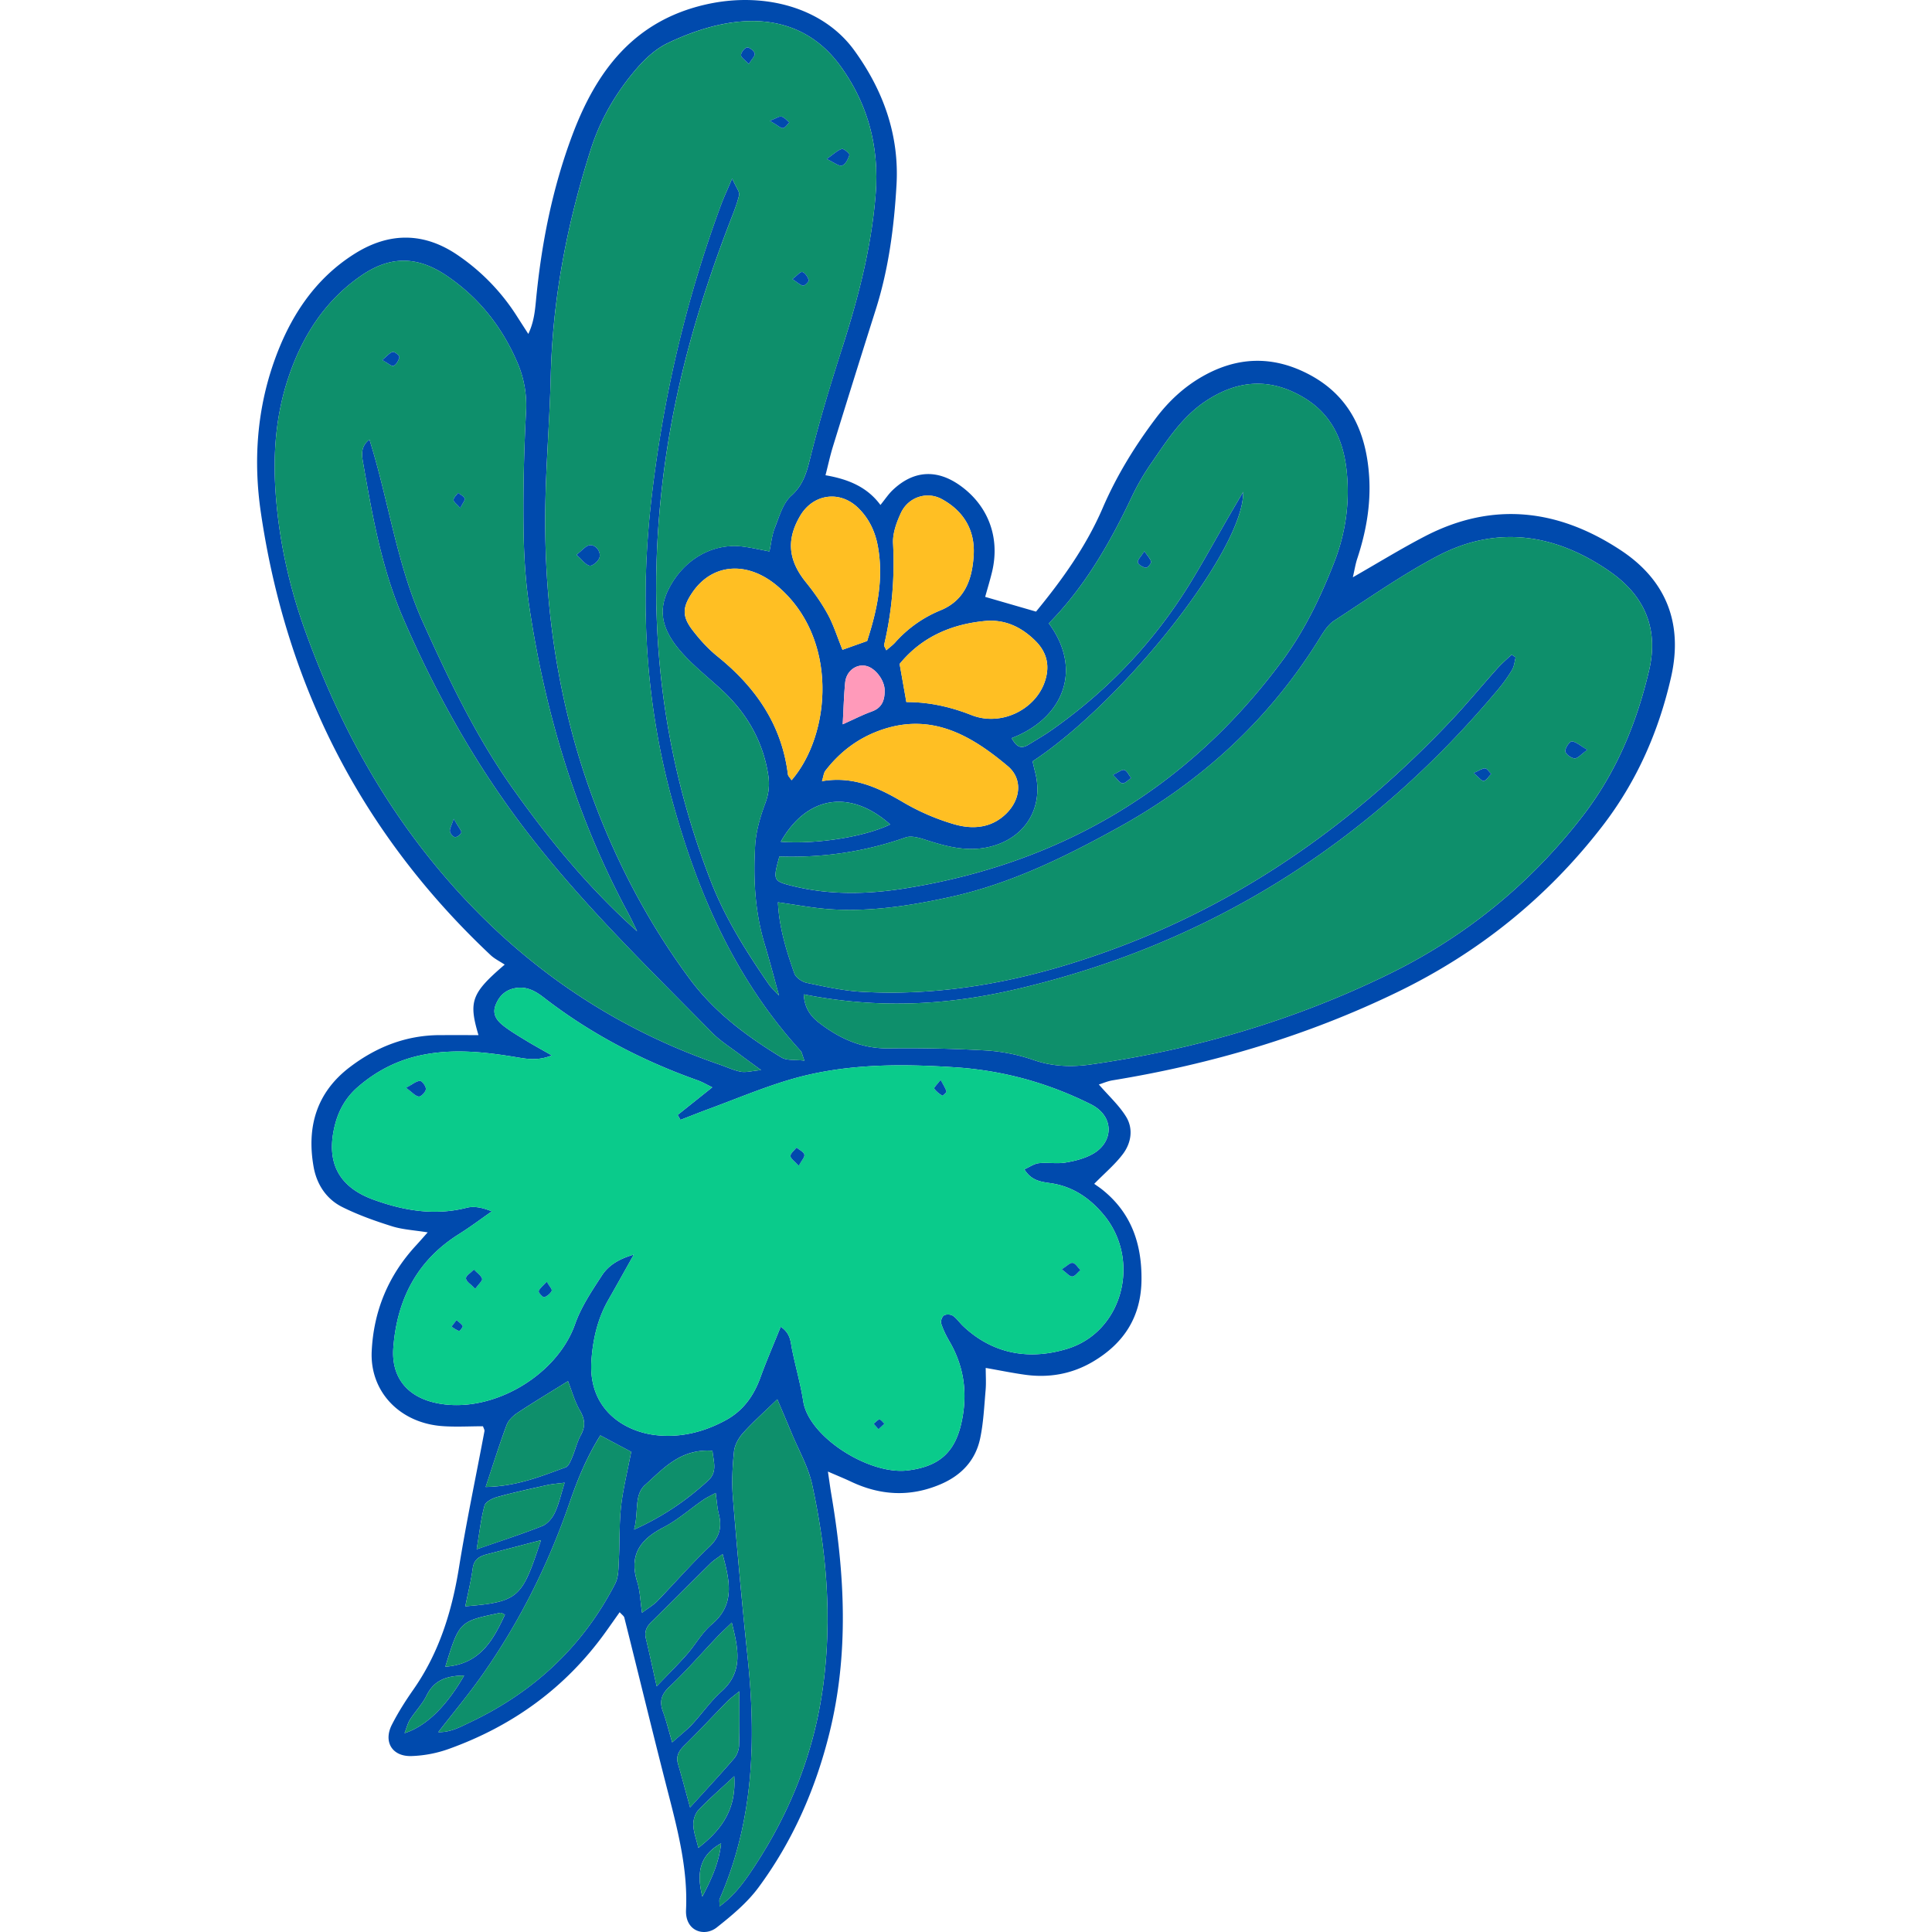 <svg preserveAspectRatio="xMidYMid meet" data-bbox="34.788 11.133 130.426 177.731" viewBox="34.788 11.133 130.426 177.731" height="200" width="200" xmlns="http://www.w3.org/2000/svg" data-type="color" role="presentation" aria-hidden="true">
    <g>
        <path d="M57.565 99.871c-3.069 2.627-3.335 3.385-2.413 6.486-1.206 0-2.376-.002-3.545 0-3.111.007-5.849 1.087-8.294 2.947-3.063 2.331-3.974 5.493-3.33 9.16.284 1.614 1.167 2.975 2.645 3.711 1.455.725 3.01 1.278 4.565 1.766.983.309 2.047.36 3.288.562-.432.484-.755.856-1.088 1.218-2.532 2.747-3.884 6-4.063 9.717-.178 3.695 2.561 6.598 6.488 6.887 1.25.092 2.513.014 3.749.014.061.192.158.332.135.451-.782 4.179-1.665 8.341-2.341 12.536-.652 4.042-1.823 7.841-4.191 11.227-.726 1.038-1.413 2.118-1.986 3.245-.793 1.559.016 2.922 1.777 2.881a11.254 11.254 0 0 0 3.493-.668c5.843-2.105 10.682-5.597 14.337-10.663.432-.599.854-1.205 1.349-1.904.196.223.39.343.43.502 1.381 5.501 2.713 11.014 4.13 16.506.88 3.412 1.712 6.842 1.546 10.376-.093 1.972 1.695 2.511 2.822 1.621 1.391-1.099 2.806-2.277 3.847-3.688 3.137-4.25 5.233-9.015 6.511-14.154 1.824-7.334 1.431-14.669.183-22.02-.098-.578-.174-1.159-.311-2.08.857.373 1.496.63 2.117.924 2.712 1.284 5.447 1.436 8.238.248 1.922-.818 3.227-2.2 3.653-4.234.304-1.449.369-2.95.499-4.432.057-.65.01-1.309.01-2.04 1.284.225 2.445.464 3.617.627 2.218.308 4.33-.068 6.261-1.213 2.843-1.686 4.42-4.12 4.452-7.519.032-3.331-.944-6.172-3.614-8.301-.232-.185-.482-.348-.735-.529.986-1.009 1.943-1.804 2.662-2.775.746-1.008.943-2.302.273-3.395-.641-1.046-1.589-1.904-2.51-2.969.377-.117.806-.308 1.256-.382 9.119-1.489 17.908-4.093 26.221-8.124 7.432-3.604 13.746-8.662 18.823-15.234 3.168-4.101 5.199-8.709 6.339-13.721 1.119-4.918-.415-8.902-4.611-11.676-5.73-3.788-11.768-4.54-18.022-1.297-2.179 1.13-4.273 2.422-6.64 3.775.158-.681.24-1.214.407-1.719.807-2.437 1.255-4.946 1.097-7.498-.255-4.106-1.776-7.526-5.671-9.517-3.264-1.668-6.47-1.55-9.627.234-1.711.967-3.129 2.281-4.317 3.854-1.945 2.574-3.621 5.304-4.9 8.27-1.521 3.53-3.729 6.609-6.133 9.533l-4.679-1.355c.209-.755.444-1.517.631-2.292.754-3.124-.321-6.056-2.884-7.915-2.174-1.577-4.347-1.448-6.275.402-.372.357-.662.801-1.107 1.349-1.209-1.642-2.932-2.369-5.054-2.734.243-.946.424-1.798.68-2.628a1787.79 1787.79 0 0 1 3.944-12.615c1.184-3.733 1.685-7.577 1.909-11.464.265-4.605-1.228-8.71-3.88-12.371-2.906-4.012-8.421-5.441-13.722-4.215-6.606 1.527-10.024 6.158-12.214 11.986-1.845 4.91-2.859 10.049-3.355 15.279-.095.998-.207 1.994-.7 3.029-.354-.55-.709-1.098-1.061-1.649a19.307 19.307 0 0 0-5.421-5.592c-3.137-2.148-6.33-2.112-9.458-.158-3.773 2.358-6.056 5.943-7.487 10.052-1.552 4.455-1.859 9.106-1.184 13.729 2.337 16.004 9.324 29.645 21.136 40.756.368.348.848.577 1.303.88zm15.907 13.831.263.453c.874-.338 1.745-.687 2.624-1.011 2.445-.902 4.857-1.918 7.349-2.664 5.009-1.499 10.158-1.502 15.327-1.159 4.383.292 8.503 1.428 12.442 3.394 2.22 1.108 2.096 3.49.202 4.564-.752.427-1.654.657-2.517.8-.8.133-1.645-.029-2.458.06-.439.048-.85.35-1.335.564.644 1.059 1.547 1.148 2.429 1.277 2.034.296 3.608 1.381 4.883 2.922 3.45 4.167 1.745 10.75-3.367 12.313-3.45 1.055-6.814.523-9.585-2.099-.323-.305-.576-.7-.936-.944-.202-.137-.622-.154-.821-.029-.18.113-.322.534-.254.746.181.561.447 1.105.746 1.617 1.39 2.376 1.712 4.885 1.106 7.562-.621 2.746-2.124 3.994-4.948 4.335-3.531.427-9.087-3.079-9.593-6.358-.249-1.613-.712-3.193-1.035-4.797-.14-.695-.119-1.438-1.038-2.066-.676 1.678-1.323 3.17-1.878 4.696-.612 1.683-1.593 3.04-3.178 3.903-2.018 1.099-4.19 1.637-6.476 1.369-2.807-.329-6.205-2.319-5.88-6.88.139-1.954.572-3.837 1.558-5.562.728-1.272 1.439-2.554 2.342-4.16-1.398.404-2.34 1.001-2.936 1.917-.928 1.427-1.91 2.887-2.468 4.474-1.716 4.876-7.937 8.422-12.975 7.215-2.579-.618-3.948-2.435-3.745-5.051.344-4.433 2.171-8.014 6.027-10.434 1.042-.654 2.028-1.397 3.039-2.1-.889-.355-1.644-.502-2.318-.33-2.957.753-5.806.261-8.57-.743-3.29-1.194-4.416-3.539-3.534-6.933.348-1.338 1.012-2.489 2.054-3.4 1.719-1.503 3.677-2.512 5.935-2.975 2.918-.598 5.805-.281 8.684.2 1.017.17 1.985.345 3.266-.164-.967-.553-1.676-.939-2.364-1.358-.698-.426-1.407-.844-2.053-1.342-.606-.467-1.098-1.053-.762-1.92.351-.908.986-1.474 1.979-1.593.969-.116 1.727.324 2.455.887 4.291 3.322 9.037 5.801 14.143 7.613.44.156.849.401 1.36.647l-3.189 2.544zm11.607-11.094c7.884 1.568 14.519.7 19.58-.482 17.869-4.172 32.533-13.538 44.285-27.559.478-.57.918-1.182 1.298-1.82.196-.329.223-.759.327-1.144l-.375-.254c-.444.428-.916.831-1.326 1.289-1.447 1.612-2.825 3.289-4.314 4.86-8.599 9.072-18.516 16.217-30.272 20.679-7.694 2.92-15.595 4.665-23.871 4.196-1.702-.097-3.395-.477-5.071-.827-.431-.09-.997-.489-1.132-.876-.729-2.085-1.398-4.199-1.507-6.531 1.705.233 3.234.531 4.776.636 3.76.255 7.452-.328 11.11-1.131 5.534-1.215 10.55-3.689 15.466-6.405 7.679-4.242 13.927-9.994 18.541-17.488.345-.561.745-1.174 1.277-1.52 3.126-2.033 6.193-4.197 9.481-5.934 5.497-2.904 10.884-2.055 15.857 1.396 3.149 2.185 4.559 5.195 3.624 9.145-1.151 4.864-3.014 9.36-6.087 13.345-4.837 6.271-10.83 11.141-17.916 14.599-8.652 4.222-17.802 6.908-27.333 8.273-1.786.256-3.536.197-5.301-.417a16.47 16.47 0 0 0-4.377-.871 124.862 124.862 0 0 0-8.951-.192c-2.462.031-4.504-.909-6.376-2.35-.777-.597-1.358-1.367-1.413-2.617zm.057 6.098c-.876-.107-1.614.007-2.101-.29-3.2-1.951-6.17-4.154-8.452-7.234-3.182-4.294-5.755-8.926-7.809-13.822-4.018-9.577-5.671-19.629-5.467-29.987.076-3.884.403-7.763.494-11.646.167-7.159 1.521-14.098 3.695-20.893.876-2.738 2.319-5.194 4.18-7.363.809-.944 1.805-1.862 2.909-2.386 1.672-.794 3.473-1.45 5.289-1.782 4.214-.771 7.967.332 10.547 3.868 2.535 3.474 3.616 7.432 3.269 11.833-.386 4.893-1.608 9.556-3.097 14.191-1.027 3.199-2.005 6.42-2.823 9.677-.366 1.458-.622 2.776-1.855 3.877-.768.686-1.093 1.912-1.502 2.94-.268.673-.333 1.428-.494 2.172-.891-.165-1.682-.356-2.484-.452-2.761-.329-5.382 1.181-6.761 3.858-1.078 2.092-.67 3.967 1.497 6.244 1.027 1.08 2.198 2.023 3.299 3.033 2.334 2.143 3.847 4.734 4.342 7.895.142.907.049 1.722-.284 2.61-.464 1.24-.848 2.57-.925 3.881-.181 3.065-.017 6.125.888 9.102.426 1.4.79 2.82 1.311 4.693-.524-.567-.745-.756-.904-.986-2.083-3.017-4.039-6.11-5.373-9.546-4.931-12.698-6.088-25.803-4.104-39.216 1.087-7.345 3.172-14.434 5.832-21.357.321-.836.672-1.671.877-2.537.069-.293-.268-.683-.641-1.531-.478 1.13-.782 1.773-1.028 2.438-3.254 8.799-5.356 17.853-6.415 27.189-1.066 9.402-.549 18.621 1.973 27.757 2.338 8.468 5.789 16.322 11.785 22.888.091.099.106.267.332.882zM45.123 51.568c-.836.642-.71 1.42-.585 2.137.851 4.856 1.707 9.727 3.675 14.28 2.911 6.735 6.448 13.104 10.882 18.999 5.235 6.959 11.47 12.968 17.538 19.142.778.791 1.752 1.391 2.642 2.07.502.384 1.019.749 1.877 1.378-.899.085-1.401.236-1.857.151-.653-.122-1.272-.421-1.907-.64-10.667-3.665-19.432-9.982-26.526-18.742-5.143-6.351-8.857-13.454-11.619-21.086-1.53-4.229-2.49-8.599-2.772-13.106-.217-3.466.072-6.882 1.16-10.179 1.269-3.844 3.359-7.171 6.763-9.501 2.707-1.853 5.206-1.774 7.898.071 2.918 1.999 5.015 4.654 6.414 7.885a9.898 9.898 0 0 1 .821 4.562c-.183 3.504-.27 7.019-.233 10.528.026 2.459.162 4.939.524 7.368 1.478 9.895 4.324 19.365 9.082 28.213.3.558.565 1.135.847 1.704-4.398-3.919-8.074-8.393-11.436-13.13-3.389-4.775-5.896-10.035-8.292-15.348-2.401-5.329-3.131-11.164-4.896-16.756zm62.496 16.908c3.328-3.377 5.655-7.445 7.673-11.721a22.1 22.1 0 0 1 1.81-3.091c1.438-2.088 2.816-4.231 5.01-5.67 2.981-1.956 5.965-2.117 9.043-.236 2.447 1.495 3.521 3.816 3.84 6.508.347 2.934-.041 5.82-1.118 8.586-1.25 3.212-2.737 6.307-4.799 9.089-8.703 11.745-20.362 18.638-34.737 20.925-3.389.539-6.849.62-10.249-.219-1.841-.454-1.87-.51-1.258-2.72 3.949.13 7.833-.425 11.613-1.754.603-.212 1.446.098 2.132.315 1.8.57 3.588.996 5.495.571 3.328-.741 5.119-3.579 4.294-6.871-.088-.35-.168-.702-.243-1.015 8.42-5.547 19.474-19.526 19.373-24.784-.549.937-.958 1.629-1.36 2.324-1.159 2.004-2.272 4.036-3.479 6.01-3.32 5.427-7.612 9.953-12.823 13.602-.671.47-1.386.878-2.083 1.312-.8.497-1.169.058-1.557-.599 4.702-1.798 6.609-6.243 3.423-10.562zM82.644 139.86c.449 1.062.887 2.078 1.309 3.099.652 1.575 1.537 3.102 1.895 4.742 1.329 6.088 1.846 12.238 1.017 18.467-.834 6.274-3.137 11.954-6.66 17.169-.768 1.137-1.6 2.233-2.875 3.17 0-.412-.044-.567.006-.682 3.132-7.138 3.375-14.602 2.578-22.203a641.347 641.347 0 0 1-1.358-14.717c-.114-1.405-.043-2.841.102-4.246.062-.597.426-1.247.839-1.705.937-1.036 1.99-1.971 3.147-3.094zm-13.442 4.832c-.351 1.836-.757 3.434-.937 5.057-.18 1.626-.11 3.278-.199 4.916-.04.727-.021 1.54-.338 2.155-2.973 5.781-7.495 9.981-13.349 12.752-.892.422-1.803.941-2.923.905 1.403-1.813 2.79-3.471 4.031-5.233 3.459-4.912 6.113-10.242 8.064-15.925.723-2.106 1.567-4.158 2.811-6.14l2.84 1.513zM83.954 82.91c-.184-.28-.32-.395-.336-.524-.56-4.573-2.961-8.03-6.469-10.859-.861-.695-1.631-1.539-2.305-2.42-.987-1.289-.935-2.116-.017-3.466 1.824-2.683 5.03-2.935 7.787-.628 5.705 4.773 4.989 13.672 1.34 17.897zm2.797.085c.138-.438.157-.756.318-.965 1.348-1.752 3.05-3.028 5.152-3.754 4.653-1.606 8.285.531 11.623 3.337 1.4 1.177 1.182 3.071-.143 4.369-1.388 1.36-3.122 1.463-4.802.974a20.752 20.752 0 0 1-4.686-2.025c-2.287-1.35-4.587-2.428-7.462-1.936zm7.143-10.784c1.98-2.433 4.685-3.649 7.852-3.951 1.839-.176 3.356.559 4.633 1.82 1.122 1.108 1.378 2.421.82 3.904-.935 2.486-4.024 3.988-6.692 2.934-1.971-.778-3.947-1.206-5.994-1.203l-.619-3.504zm-5.257-1.302c-.493-1.217-.823-2.295-1.352-3.263-.567-1.038-1.26-2.024-2.007-2.944-1.63-2.009-1.83-3.923-.528-6.124 1.188-2.007 3.629-2.367 5.319-.733.986.954 1.567 2.151 1.819 3.514.559 3.027-.06 5.901-.982 8.743l-2.269.807zm4.033.049c-.11-.26-.228-.399-.203-.503.729-3.074.985-6.176.824-9.339-.047-.918.317-1.923.716-2.784.688-1.487 2.411-2.025 3.767-1.286 2.032 1.107 3.067 2.883 2.934 5.153-.126 2.149-.764 4.134-3.037 5.074a11.265 11.265 0 0 0-4.173 2.949c-.233.262-.526.471-.828.736zM63.387 138.19c.356.906.611 1.858 1.088 2.682.461.797.549 1.455.096 2.275-.356.645-.518 1.394-.81 2.078-.141.329-.319.793-.59.892-2.264.824-4.514 1.756-7.358 1.808.691-2.075 1.259-3.904 1.927-5.696.165-.444.597-.856 1.008-1.128 1.478-.979 3-1.891 4.639-2.911zm8.159 28.071c-.408-1.817-.682-3.112-.994-4.399-.161-.665.086-1.114.555-1.57 1.812-1.764 3.587-3.567 5.389-5.342.286-.282.641-.495 1.113-.852.66 2.481 1.183 4.631-1.006 6.477-.893.754-1.488 1.851-2.272 2.747-.773.884-1.614 1.71-2.785 2.939zm-1.347-6.765c-.166-1.125-.184-2.019-.441-2.837-.772-2.456.254-3.903 2.394-5.006 1.312-.677 2.447-1.693 3.673-2.54.328-.226.698-.391 1.15-.639.109.776.139 1.376.285 1.947.304 1.185.08 2.1-.862 2.997-1.673 1.592-3.192 3.345-4.799 5.008-.335.346-.77.595-1.4 1.07zm2.772 11.924c-.343-1.163-.543-2.011-.844-2.82-.356-.958-.15-1.607.627-2.334 1.517-1.419 2.881-3.002 4.316-4.51.388-.408.803-.789 1.383-1.355.617 2.449 1.071 4.535-.964 6.351-.991.884-1.76 2.014-2.67 2.996-.481.518-1.049.955-1.848 1.672zm1.647 5.983c-.47-1.706-.769-2.853-1.106-3.988-.224-.755.094-1.238.62-1.753 1.33-1.301 2.592-2.67 3.894-4 .277-.282.608-.512 1.124-.94 0 1.87.032 3.415-.021 4.958-.014.416-.191.907-.46 1.22-1.197 1.396-2.455 2.741-4.051 4.503zm-19.632-23.747c.269-1.601.395-2.84.726-4.023.099-.354.737-.669 1.186-.793 1.505-.416 3.034-.747 4.559-1.087.466-.104.948-.133 1.622-.223-.341 1.084-.527 1.969-.903 2.764-.232.49-.679 1.032-1.16 1.224-1.848.737-3.748 1.343-6.03 2.138zm21.692-9.059c.094.996.482 1.935-.399 2.74-1.923 1.758-4.022 3.244-6.811 4.507.439-1.613-.024-3.18 1.007-4.101 1.678-1.499 3.273-3.368 6.203-3.146zm-15.775 8.22c-1.742 5.226-1.942 5.68-6.963 6.087.237-1.179.526-2.325.683-3.489.112-.83.619-1.117 1.303-1.296l4.977-1.302zM82.959 88.57c2.406-4.242 6.382-4.871 10.067-1.593-2.336 1.139-6.82 1.848-10.067 1.593zm5.7-10.806c.083-1.48.108-2.669.226-3.848.109-1.09 1.083-1.773 2.017-1.498.796.234 1.608 1.295 1.617 2.226.009.86-.219 1.595-1.173 1.936-.828.295-1.615.706-2.687 1.184zm-36.555 86.695c1.284-4.168 1.283-4.171 5.048-4.954.115-.024.259.094.438.165-1.094 2.342-2.278 4.551-5.486 4.789zm26.577 10.075c.201 3.043-1.149 4.915-3.301 6.591-.195-.83-.445-1.473-.464-2.122-.013-.456.169-1.038.476-1.361.964-1.015 2.029-1.934 3.289-3.108zm-24.85-9.258c-1.641 2.85-3.503 4.663-5.48 5.296.195-.498.289-.913.505-1.251.481-.752 1.129-1.413 1.518-2.205.685-1.392 1.803-1.831 3.457-1.84zm23.643 15.431c-.191 1.742-.829 3.181-1.728 4.904-.565-2.257-.227-3.805 1.728-4.904z" fill="#004aad" data-color="1"></path>
        <path d="m73.472 113.702 3.187-2.544c-.51-.246-.919-.491-1.36-.647-5.106-1.812-9.851-4.291-14.143-7.613-.728-.564-1.486-1.003-2.455-.887-.994.119-1.628.685-1.979 1.593-.335.866.156 1.453.762 1.92.646.497 1.355.916 2.053 1.342.688.42 1.397.805 2.364 1.358-1.281.508-2.249.334-3.266.164-2.879-.481-5.766-.798-8.684-.2-2.258.463-4.216 1.472-5.935 2.975-1.042.911-1.706 2.063-2.054 3.4-.882 3.394.243 5.739 3.534 6.933 2.764 1.003 5.613 1.496 8.57.743.674-.172 1.429-.025 2.318.33-1.012.702-1.997 1.446-3.039 2.1-3.855 2.42-5.683 6.001-6.027 10.434-.203 2.616 1.165 4.434 3.745 5.051 5.038 1.207 11.26-2.339 12.975-7.215.558-1.587 1.54-3.047 2.468-4.474.596-.916 1.538-1.513 2.936-1.917-.903 1.606-1.614 2.888-2.342 4.16-.986 1.725-1.419 3.608-1.558 5.562-.324 4.561 3.073 6.551 5.88 6.88 2.286.268 4.458-.27 6.476-1.369 1.585-.863 2.565-2.22 3.178-3.903.555-1.526 1.203-3.018 1.878-4.696.919.628.898 1.371 1.038 2.066.323 1.604.785 3.183 1.035 4.797.507 3.279 6.062 6.785 9.593 6.358 2.824-.341 4.327-1.589 4.948-4.335.606-2.678.284-5.186-1.106-7.562a8.276 8.276 0 0 1-.746-1.617c-.068-.212.074-.633.254-.746.199-.125.62-.107.821.029.36.244.613.638.936.944 2.772 2.622 6.136 3.154 9.585 2.099 5.112-1.563 6.817-8.146 3.367-12.313-1.275-1.54-2.849-2.625-4.883-2.922-.882-.128-1.785-.217-2.429-1.277.485-.215.896-.516 1.335-.564.812-.089 1.658.074 2.458-.06.863-.144 1.765-.374 2.517-.8 1.894-1.074 2.018-3.456-.202-4.564-3.939-1.965-8.058-3.102-12.442-3.394-5.169-.344-10.318-.34-15.327 1.159-2.492.746-4.904 1.762-7.349 2.664-.879.324-1.75.674-2.624 1.011a35.05 35.05 0 0 0-.261-.453zm-18.617 15.985c-.377-.391-.836-.655-.855-.948-.016-.253.467-.538.73-.808.266.275.641.512.753.839.061.175-.331.506-.628.917zm53.958-1.788c.461-.289.76-.625 1.004-.588.263.039.475.426.709.662-.25.211-.494.579-.75.589-.257.008-.526-.343-.963-.663zM48.496 111.2c.591-.314.931-.621 1.277-.629.19-.005.563.509.541.761-.023.259-.462.709-.655.677-.338-.055-.628-.413-1.163-.809zm36.118 7.17c-.37-.408-.754-.645-.761-.892-.007-.251.357-.513.559-.77.254.21.658.384.718.639.056.234-.262.555-.516 1.023zm-23.178 10.677c.231.402.517.703.454.83a1.261 1.261 0 0 1-.696.588c-.111.034-.541-.423-.5-.556.084-.273.388-.477.742-.862zm36.231-18.566c.254.477.45.751.533 1.056.026.094-.348.413-.384.39-.278-.181-.567-.39-.74-.662-.047-.075.288-.392.591-.784zm-44.996 22.694.455-.596c.2.173.442.32.577.534.041.065-.243.468-.329.452-.231-.043-.436-.229-.703-.39zm38.839 8.942c.212-.17.375-.402.532-.398.153.004.3.249.45.388l-.546.506-.436-.496z" fill="#0ACB8B" data-color="2"></path>
        <path d="M83.954 82.91c3.649-4.225 4.365-13.124-1.339-17.897-2.757-2.307-5.964-2.055-7.787.628-.917 1.35-.97 2.177.017 3.466.674.881 1.444 1.726 2.305 2.42 3.508 2.829 5.909 6.286 6.469 10.859.015.13.151.244.335.524z" fill="#FFBF23" data-color="3"></path>
        <path d="M86.751 82.995c2.875-.492 5.175.586 7.463 1.935a20.707 20.707 0 0 0 4.686 2.025c1.679.489 3.414.387 4.802-.974 1.325-1.299 1.543-3.192.143-4.369-3.339-2.806-6.97-4.943-11.623-3.337-2.103.726-3.805 2.002-5.152 3.754-.162.21-.18.529-.319.966z" fill="#FFBF23" data-color="3"></path>
        <path d="m93.894 72.211.619 3.504c2.047-.004 4.023.424 5.994 1.203 2.668 1.053 5.757-.448 6.692-2.934.558-1.483.302-2.796-.82-3.904-1.277-1.261-2.794-1.996-4.633-1.82-3.167.303-5.872 1.519-7.852 3.951z" fill="#FFBF23" data-color="3"></path>
        <path d="m88.637 70.909 2.269-.806c.922-2.842 1.541-5.716.982-8.743-.252-1.363-.833-2.56-1.819-3.514-1.689-1.634-4.131-1.275-5.319.733-1.302 2.201-1.102 4.115.528 6.124.747.92 1.44 1.906 2.007 2.944.529.968.859 2.045 1.352 3.262z" fill="#FFBF23" data-color="3"></path>
        <path d="M92.67 70.958c.301-.265.595-.474.828-.736a11.276 11.276 0 0 1 4.173-2.949c2.273-.939 2.911-2.925 3.037-5.074.133-2.27-.902-4.046-2.934-5.153-1.355-.739-3.079-.201-3.767 1.286-.399.862-.763 1.866-.716 2.784.16 3.163-.096 6.265-.824 9.339-.025.104.094.242.203.503z" fill="#FFBF23" data-color="3"></path>
        <path d="M85.079 102.608c.055 1.249.636 2.02 1.411 2.617 1.872 1.441 3.914 2.381 6.376 2.35a124.27 124.27 0 0 1 8.951.192c1.475.088 2.983.385 4.377.871 1.765.614 3.515.673 5.301.417 9.531-1.365 18.681-4.051 27.333-8.273 7.086-3.458 13.079-8.327 17.916-14.599 3.073-3.985 4.936-8.481 6.087-13.345.935-3.95-.475-6.96-3.624-9.145-4.973-3.45-10.36-4.299-15.857-1.396-3.289 1.737-6.355 3.901-9.481 5.934-.532.346-.931.959-1.277 1.52-4.614 7.494-10.861 13.246-18.541 17.488-4.916 2.716-9.932 5.19-15.466 6.405-3.658.803-7.35 1.386-11.11 1.131-1.542-.105-3.071-.402-4.776-.636.109 2.333.779 4.447 1.507 6.531.135.386.701.786 1.132.876 1.676.351 3.369.731 5.071.827 8.276.47 16.176-1.275 23.871-4.196 11.756-4.462 21.674-11.607 30.272-20.679 1.489-1.571 2.867-3.248 4.314-4.86.411-.458.883-.861 1.326-1.289l.375.254c-.104.384-.13.815-.327 1.144-.381.638-.82 1.25-1.298 1.82-11.751 14.021-26.416 23.387-44.285 27.559-5.059 1.182-11.694 2.05-19.578.482zm72.076-22.497c-.555.399-.866.799-1.163.788-.312-.011-.837-.395-.858-.65-.025-.305.412-.93.601-.912.408.039.785.4 1.42.774zm-10.449 2.132c.497-.215.778-.434 1.047-.421.194.009.374.327.56.508-.226.228-.436.612-.683.637-.219.022-.478-.354-.924-.724z" fill="#0E8F6B" data-color="4"></path>
        <path d="M85.136 108.706c-.226-.615-.241-.783-.331-.882-5.996-6.566-9.447-14.419-11.785-22.888-2.522-9.136-3.039-18.355-1.973-27.757 1.059-9.336 3.161-18.39 6.415-27.189.246-.665.549-1.308 1.028-2.438.372.849.71 1.238.641 1.531-.205.866-.556 1.701-.877 2.537-2.661 6.924-4.746 14.013-5.832 21.357-1.985 13.413-.828 26.519 4.104 39.216 1.334 3.436 3.29 6.529 5.373 9.546.159.231.38.419.904.986-.521-1.873-.885-3.292-1.311-4.693-.905-2.977-1.069-6.037-.888-9.102.077-1.312.461-2.642.925-3.881.332-.888.426-1.704.284-2.61-.495-3.16-2.009-5.752-4.342-7.895-1.101-1.011-2.271-1.954-3.299-3.033-2.167-2.278-2.575-4.152-1.497-6.244 1.379-2.677 4-4.187 6.761-3.858.802.096 1.593.287 2.484.452.161-.744.226-1.499.494-2.172.41-1.029.734-2.255 1.502-2.94 1.233-1.101 1.488-2.419 1.855-3.877.818-3.257 1.796-6.478 2.823-9.677 1.489-4.635 2.711-9.298 3.097-14.191.347-4.401-.734-8.359-3.269-11.833-2.58-3.536-6.334-4.639-10.547-3.868-1.816.332-3.617.988-5.289 1.782-1.104.524-2.1 1.443-2.909 2.386-1.861 2.169-3.304 4.625-4.18 7.363-2.174 6.795-3.528 13.734-3.695 20.893-.091 3.884-.417 7.763-.494 11.646-.204 10.358 1.449 20.41 5.467 29.987 2.054 4.896 4.628 9.528 7.809 13.822 2.282 3.08 5.252 5.283 8.452 7.234.486.297 1.224.183 2.1.29zM64.175 62.168c.518-.405.803-.785 1.159-.87.559-.132 1.156.602.932 1.178-.125.321-.664.76-.899.698-.398-.104-.702-.563-1.192-1.006zm23.013-36.409c.62-.436.97-.788 1.39-.925.168-.055.734.443.699.556-.119.375-.374.884-.682.973-.297.085-.726-.289-1.407-.604zm-3.155 11.05c.423-.32.733-.707.914-.654.258.075.492.451.588.746.037.114-.362.533-.513.508-.289-.046-.544-.311-.989-.6zm-4.016-19.787c-.342-.371-.722-.604-.714-.823.009-.255.337-.673.562-.698.225-.025.645.316.698.558.048.222-.28.526-.546.963zm1.941 5.225c.559-.215.845-.435 1.073-.385.266.058.481.35.719.541-.193.182-.367.478-.584.513-.194.032-.436-.222-1.208-.669z" fill="#0E8F6B" data-color="4"></path>
        <path d="M45.123 51.568c1.765 5.592 2.494 11.427 4.896 16.755 2.395 5.313 4.903 10.573 8.292 15.348 3.362 4.737 7.038 9.212 11.436 13.13-.281-.568-.546-1.145-.847-1.704-4.758-8.847-7.604-18.318-9.082-28.213-.363-2.429-.499-4.909-.524-7.368-.037-3.509.05-7.023.233-10.528a9.88 9.88 0 0 0-.821-4.562c-1.399-3.231-3.497-5.885-6.414-7.885-2.692-1.844-5.191-1.924-7.898-.071-3.404 2.33-5.494 5.657-6.763 9.501-1.088 3.297-1.377 6.713-1.16 10.179.282 4.507 1.242 8.877 2.772 13.106 2.761 7.632 6.475 14.735 11.619 21.086 7.094 8.76 15.859 15.077 26.526 18.742.635.218 1.254.517 1.907.64.457.086.958-.066 1.857-.151-.859-.629-1.375-.994-1.877-1.378-.89-.679-1.864-1.279-2.642-2.07-6.069-6.174-12.303-12.183-17.538-19.142-4.435-5.895-7.972-12.265-10.882-18.999-1.968-4.553-2.825-9.424-3.675-14.28-.125-.716-.25-1.494.585-2.136zm1.179-7.316c.442-.362.675-.672.966-.744.166-.041.633.35.608.471-.065.306-.279.71-.534.805-.197.073-.546-.262-1.04-.532zm6.574 42.213c.485.847.742 1.102.692 1.258-.062.195-.388.435-.581.419-.177-.015-.438-.329-.463-.537-.031-.249.147-.524.352-1.14zm.6-28.599c-.323-.369-.623-.56-.621-.748.002-.216.272-.429.425-.644.21.167.53.299.597.511.056.175-.188.445-.401.881z" fill="#0E8F6B" data-color="4"></path>
        <path d="M107.619 68.476c3.186 4.319 1.279 8.764-3.422 10.56.388.656.757 1.096 1.557.599.697-.433 1.412-.842 2.083-1.312 5.211-3.649 9.503-8.175 12.823-13.602 1.208-1.974 2.321-4.006 3.479-6.01.402-.695.811-1.387 1.36-2.324.1 5.258-10.954 19.237-19.373 24.784.075.313.155.665.243 1.015.825 3.292-.966 6.13-4.294 6.871-1.908.425-3.695-.001-5.495-.571-.685-.217-1.529-.527-2.132-.315-3.781 1.33-7.664 1.884-11.613 1.754-.612 2.21-.584 2.266 1.258 2.72 3.4.839 6.86.758 10.249.219 14.376-2.288 26.035-9.18 34.737-20.925 2.061-2.782 3.548-5.877 4.799-9.089 1.077-2.766 1.465-5.652 1.118-8.586-.319-2.692-1.393-5.013-3.84-6.508-3.078-1.881-6.062-1.719-9.043.236-2.194 1.44-3.571 3.583-5.01 5.67a22.298 22.298 0 0 0-1.81 3.091c-2.019 4.278-4.346 8.347-7.674 11.723zm5.907 13.941c.478-.224.815-.52 1.041-.451.259.079.418.482.621.745-.268.174-.554.509-.798.48-.26-.031-.478-.406-.864-.774zm2.886-20.571c.298.446.57.692.61.972.024.169-.35.574-.48.548-.283-.056-.715-.303-.734-.505-.024-.256.303-.544.604-1.015z" fill="#0E8F6B" data-color="4"></path>
        <path d="M82.959 88.57c3.247.255 7.731-.454 10.067-1.593-3.686-3.278-7.661-2.649-10.067 1.593z" fill="#0E8F6B" data-color="4"></path>
        <path d="M88.659 77.764c1.072-.479 1.859-.889 2.687-1.184.954-.341 1.181-1.076 1.173-1.936-.009-.931-.82-1.991-1.617-2.226-.933-.274-1.908.408-2.017 1.498-.118 1.18-.144 2.368-.226 3.848z" fill="#FF9ABA" data-color="5"></path>
        <path d="M82.644 139.86c-1.156 1.123-2.209 2.058-3.146 3.097-.413.458-.778 1.108-.839 1.705-.145 1.405-.216 2.84-.102 4.246.4 4.91.845 9.817 1.358 14.717.796 7.6.554 15.065-2.578 22.203-.05.114-.006.27-.006.682 1.275-.937 2.107-2.033 2.875-3.17 3.523-5.215 5.826-10.896 6.66-17.169.829-6.229.312-12.38-1.017-18.467-.358-1.641-1.244-3.167-1.895-4.742-.424-1.024-.861-2.039-1.31-3.102z" fill="#0E8F6B" data-color="4"></path>
        <path d="m69.202 144.692-2.84-1.513c-1.245 1.982-2.088 4.034-2.811 6.14-1.951 5.683-4.605 11.013-8.064 15.925-1.24 1.762-2.628 3.42-4.031 5.233 1.12.036 2.031-.483 2.923-.905 5.854-2.77 10.376-6.97 13.349-12.752.316-.615.298-1.428.338-2.155.089-1.638.019-3.29.199-4.916.18-1.623.587-3.221.937-5.057z" fill="#0E8F6B" data-color="4"></path>
        <path d="M63.387 138.19c-1.639 1.02-3.161 1.932-4.64 2.91-.411.272-.843.684-1.008 1.128-.668 1.792-1.235 3.621-1.927 5.696 2.844-.052 5.093-.984 7.358-1.808.272-.099.45-.562.59-.892.292-.684.454-1.433.81-2.078.453-.82.365-1.478-.096-2.275-.476-.823-.731-1.775-1.087-2.681z" fill="#0E8F6B" data-color="4"></path>
        <path d="M71.546 166.261c1.171-1.23 2.011-2.055 2.785-2.939.783-.895 1.379-1.993 2.272-2.747 2.189-1.846 1.666-3.996 1.006-6.477-.472.357-.827.57-1.113.852-1.802 1.775-3.577 3.578-5.389 5.342-.468.456-.716.905-.555 1.57.312 1.287.586 2.583.994 4.399z" fill="#0E8F6B" data-color="4"></path>
        <path d="M70.199 159.496c.629-.475 1.065-.725 1.4-1.071 1.607-1.663 3.126-3.416 4.799-5.008.942-.897 1.166-1.812.862-2.997-.146-.57-.176-1.171-.285-1.947-.452.248-.823.412-1.15.639-1.226.847-2.361 1.864-3.673 2.54-2.139 1.103-3.165 2.55-2.394 5.006.258.82.275 1.714.441 2.838z" fill="#0E8F6B" data-color="4"></path>
        <path d="M72.971 171.42c.799-.716 1.367-1.154 1.848-1.673.91-.981 1.679-2.111 2.67-2.996 2.035-1.815 1.581-3.902.964-6.351-.58.566-.995.948-1.383 1.355-1.435 1.508-2.799 3.09-4.316 4.51-.777.727-.983 1.376-.627 2.334.302.81.502 1.657.844 2.821z" fill="#0E8F6B" data-color="4"></path>
        <path d="M74.618 177.403c1.596-1.761 2.854-3.106 4.051-4.503.269-.314.445-.804.46-1.22.053-1.542.021-3.087.021-4.958-.517.428-.848.658-1.124.94-1.302 1.329-2.564 2.699-3.894 4-.526.515-.844.998-.62 1.753.337 1.135.636 2.282 1.106 3.988z" fill="#0E8F6B" data-color="4"></path>
        <path d="M54.986 153.656c2.282-.795 4.182-1.4 6.03-2.138.481-.192.928-.734 1.16-1.224.376-.795.562-1.68.903-2.764-.674.09-1.156.119-1.622.223-1.525.34-3.054.672-4.559 1.087-.449.124-1.087.439-1.186.793-.331 1.182-.457 2.422-.726 4.023z" fill="#0E8F6B" data-color="4"></path>
        <path d="M76.678 144.597c-2.93-.222-4.526 1.647-6.203 3.146-1.031.921-.567 2.488-1.007 4.101 2.789-1.263 4.888-2.749 6.811-4.507.881-.805.493-1.744.399-2.74z" fill="#0E8F6B" data-color="4"></path>
        <path d="m60.903 152.817-4.977 1.302c-.684.179-1.192.466-1.303 1.296-.157 1.164-.445 2.31-.683 3.489 5.021-.407 5.221-.861 6.963-6.087z" fill="#0E8F6B" data-color="4"></path>
        <path d="M52.104 164.459c3.207-.238 4.392-2.447 5.485-4.789-.179-.071-.323-.189-.438-.165-3.763.783-3.763.785-5.047 4.954z" fill="#0E8F6B" data-color="4"></path>
        <path d="M78.681 174.534c-1.259 1.173-2.324 2.092-3.289 3.107-.307.323-.489.905-.476 1.361.018.649.269 1.292.464 2.122 2.152-1.675 3.502-3.547 3.301-6.59z" fill="#0E8F6B" data-color="4"></path>
        <path d="M53.831 165.276c-1.655.01-2.772.448-3.456 1.84-.389.792-1.037 1.453-1.518 2.205-.216.337-.31.753-.505 1.251 1.976-.634 3.838-2.447 5.479-5.296z" fill="#0E8F6B" data-color="4"></path>
        <path d="M77.474 180.707c-1.955 1.099-2.293 2.647-1.728 4.904.899-1.722 1.537-3.161 1.728-4.904z" fill="#0E8F6B" data-color="4"></path>
        <path d="M54.855 129.687c.297-.411.689-.742.629-.918-.112-.327-.487-.564-.753-.839-.263.271-.746.556-.73.808.019.294.477.559.854.949z" fill="#004aad" data-color="1"></path>
        <path d="M108.813 127.899c.437.32.706.671.962.662.257-.009.501-.378.75-.589-.234-.235-.445-.622-.709-.662-.243-.036-.542.3-1.003.589z" fill="#004aad" data-color="1"></path>
        <path d="M48.496 111.2c.534.397.824.754 1.164.809.192.031.632-.418.655-.677.022-.252-.351-.766-.541-.761-.347.008-.687.314-1.278.629z" fill="#004aad" data-color="1"></path>
        <path d="M84.614 118.37c.254-.468.571-.789.516-1.022-.06-.255-.464-.43-.718-.639-.202.257-.566.519-.559.77.007.246.391.483.761.891z" fill="#004aad" data-color="1"></path>
        <path d="M61.436 129.047c-.354.385-.658.589-.743.862-.041.133.39.59.5.556.276-.085.568-.329.696-.588.065-.127-.221-.428-.453-.83z" fill="#004aad" data-color="1"></path>
        <path d="M97.667 110.481c-.303.392-.638.709-.591.783.173.272.461.481.74.662.035.023.409-.295.384-.39-.083-.304-.279-.578-.533-1.055z" fill="#004aad" data-color="1"></path>
        <path d="M52.671 133.175c.268.161.472.347.703.39.085.016.369-.387.329-.452-.134-.214-.376-.361-.577-.534l-.455.596z" fill="#004aad" data-color="1"></path>
        <path d="m91.51 142.117.436.496.546-.506c-.15-.139-.297-.384-.45-.388-.158-.004-.32.228-.532.398z" fill="#004aad" data-color="1"></path>
        <path d="M157.155 80.111c-.635-.374-1.012-.735-1.42-.775-.189-.018-.626.608-.601.912.021.255.545.64.858.65.297.012.608-.388 1.163-.787z" fill="#004aad" data-color="1"></path>
        <path d="M146.706 82.243c.446.37.706.746.924.723.247-.025.457-.409.683-.637-.186-.18-.366-.498-.56-.508-.269-.011-.55.207-1.047.422z" fill="#004aad" data-color="1"></path>
        <path d="M64.175 62.168c.49.443.795.902 1.192 1.006.235.062.774-.377.899-.698.224-.576-.373-1.31-.932-1.178-.356.085-.642.466-1.159.87z" fill="#004aad" data-color="1"></path>
        <path d="M87.188 25.759c.681.316 1.109.689 1.407.604.308-.088.563-.597.682-.973.036-.112-.53-.611-.699-.556-.42.137-.77.489-1.39.925z" fill="#004aad" data-color="1"></path>
        <path d="M84.033 36.809c.445.289.7.553.99.6.151.024.55-.395.513-.508-.096-.296-.331-.671-.588-.746-.182-.053-.492.334-.915.654z" fill="#004aad" data-color="1"></path>
        <path d="M80.017 17.022c.265-.437.594-.74.546-.962-.053-.242-.473-.583-.698-.558-.225.025-.553.443-.562.698-.008.218.372.45.714.822z" fill="#004aad" data-color="1"></path>
        <path d="M81.958 22.247c.772.447 1.014.701 1.208.669.217-.035.391-.331.584-.513-.237-.191-.453-.483-.719-.541-.228-.05-.514.169-1.073.385z" fill="#004aad" data-color="1"></path>
        <path d="M46.302 44.252c.494.27.843.605 1.04.531.255-.095.469-.499.534-.805.026-.121-.441-.512-.608-.471-.291.073-.524.384-.966.745z" fill="#004aad" data-color="1"></path>
        <path d="M52.876 86.465c-.205.616-.383.892-.352 1.141.026.207.286.522.463.537.192.016.518-.225.581-.419.05-.158-.207-.412-.692-1.259z" fill="#004aad" data-color="1"></path>
        <path d="M53.476 57.866c.213-.436.457-.706.402-.881-.067-.212-.387-.344-.597-.511-.153.214-.423.428-.425.644-.003.188.297.38.62.748z" fill="#004aad" data-color="1"></path>
        <path d="M113.526 82.417c.387.368.605.743.863.773.244.029.53-.305.798-.48-.203-.262-.362-.666-.621-.745-.225-.068-.563.228-1.04.452z" fill="#004aad" data-color="1"></path>
        <path d="M116.412 61.846c-.301.471-.628.759-.604 1.015.019.202.451.449.734.505.131.026.504-.379.48-.548-.04-.28-.312-.526-.61-.972z" fill="#004aad" data-color="1"></path>
    </g>
</svg>
